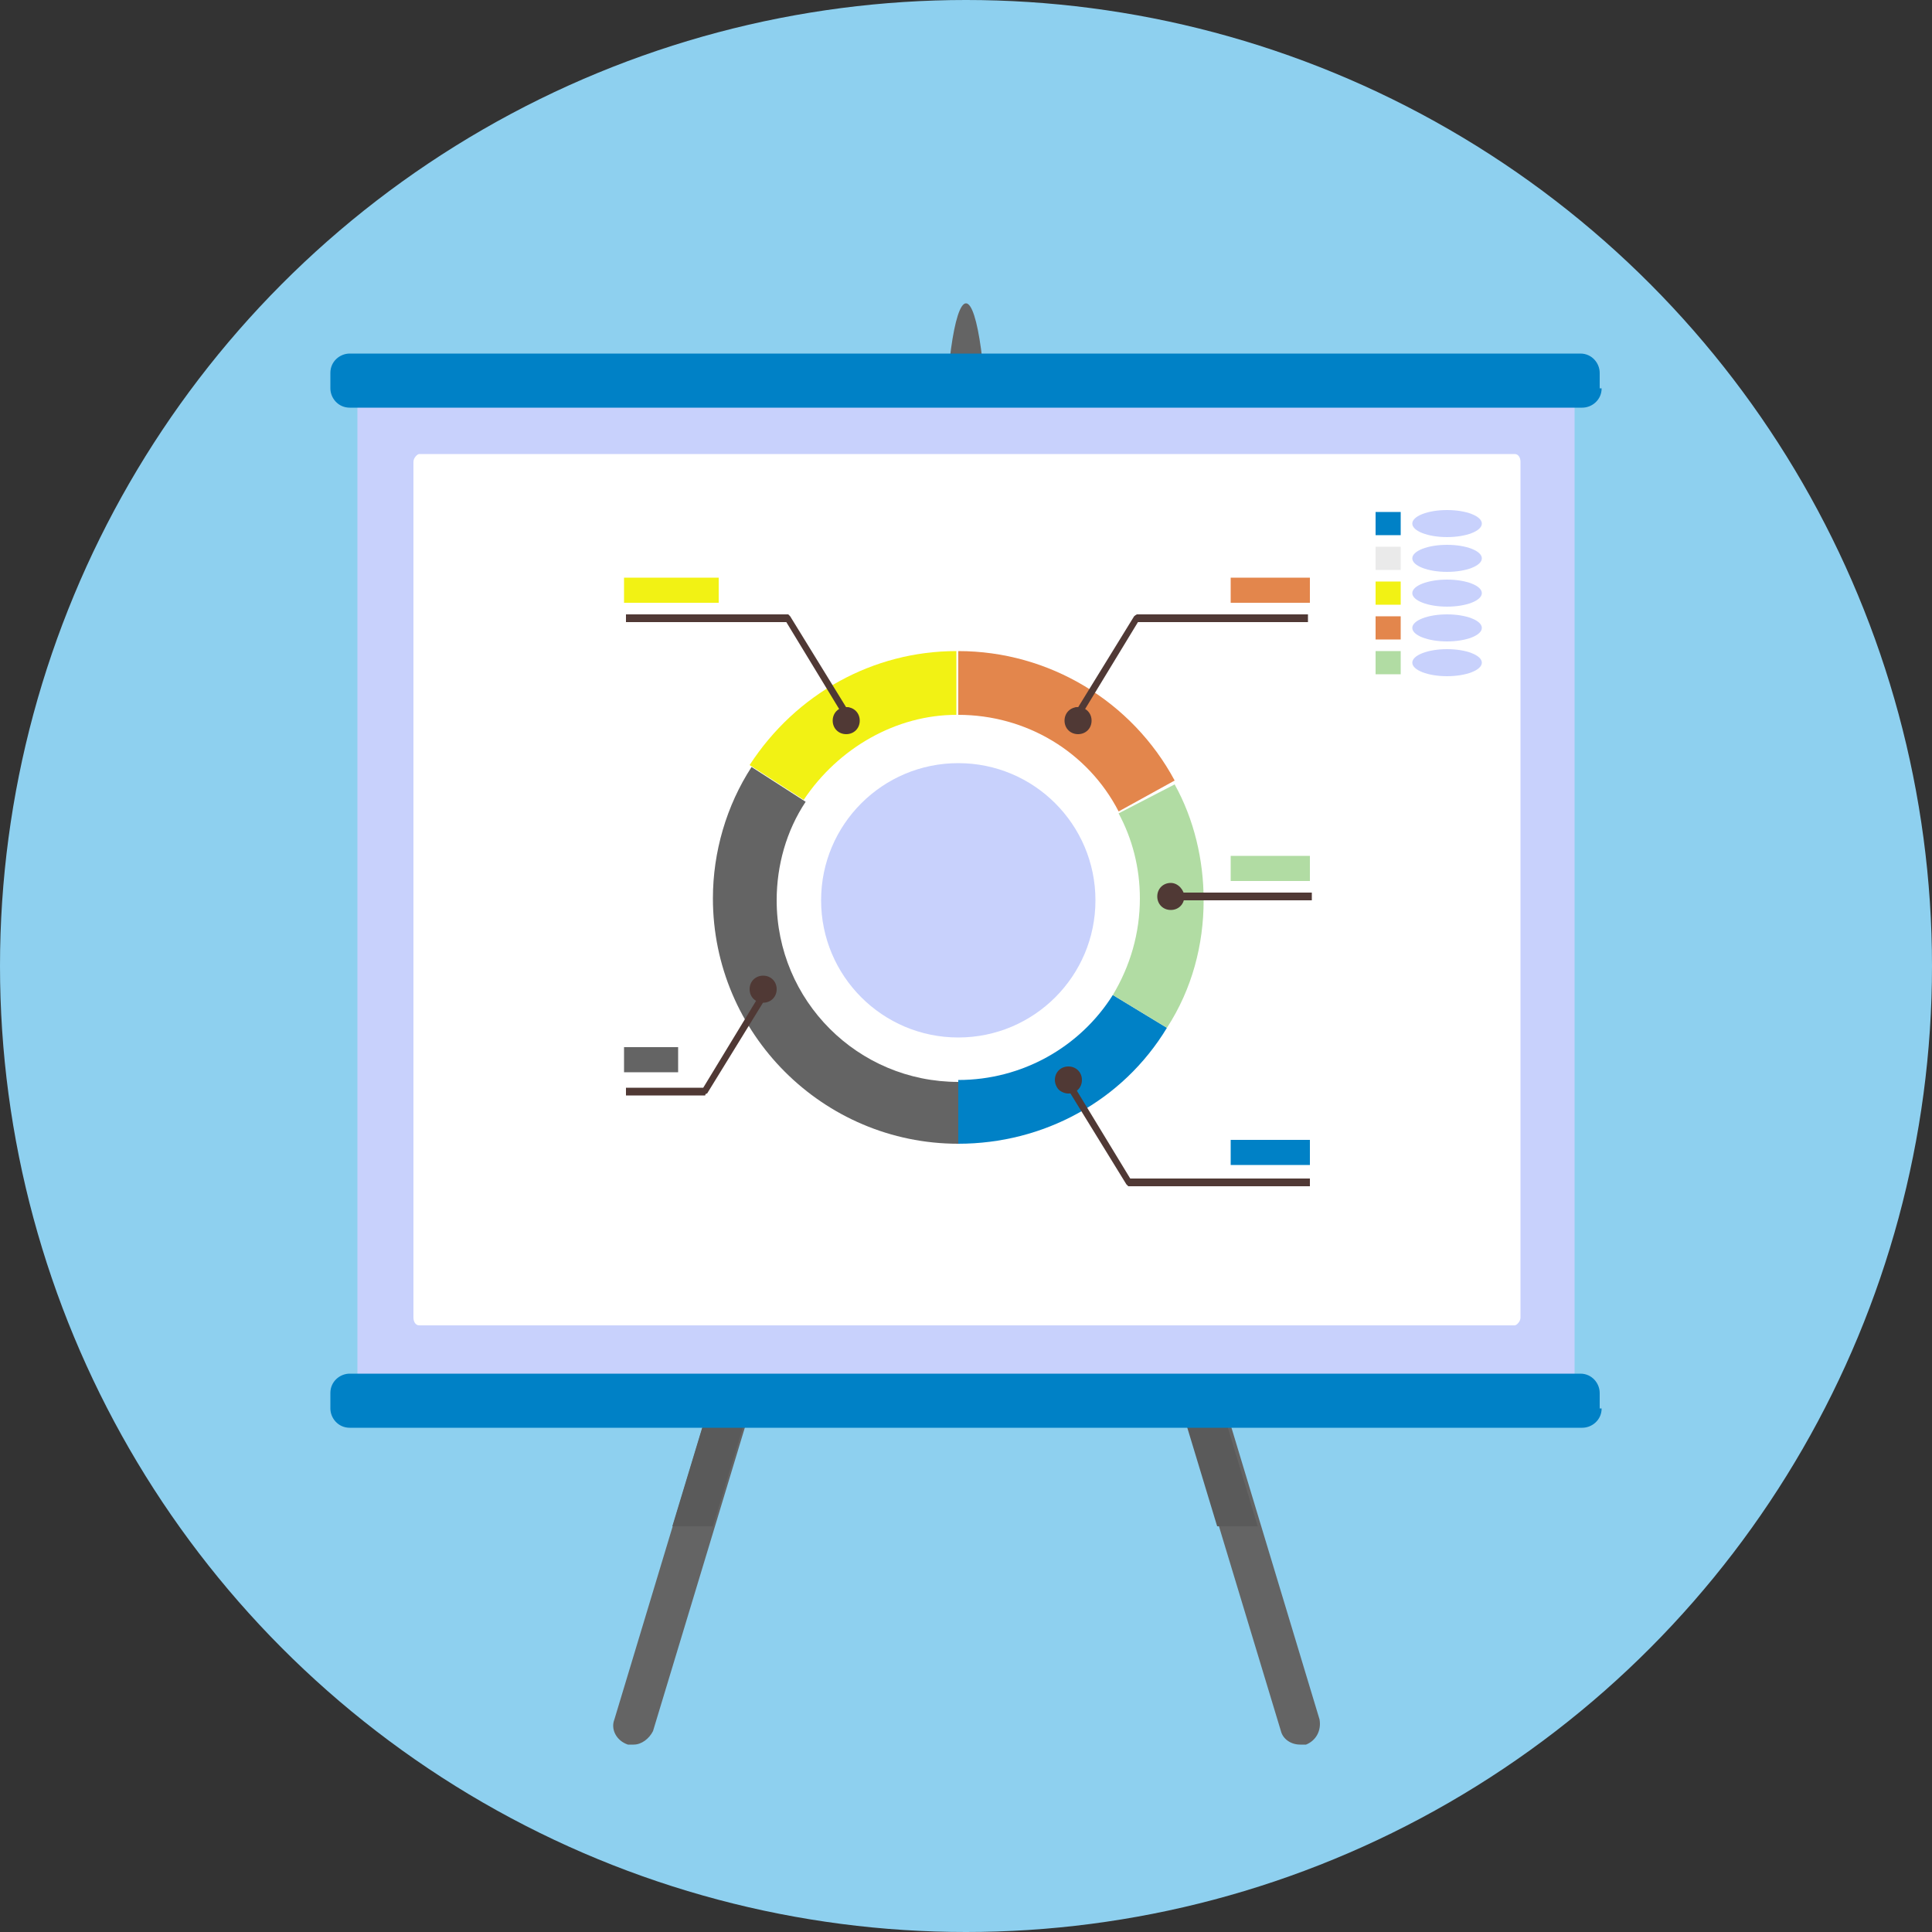 <?xml version="1.0" encoding="utf-8"?>
<!-- Generator: Adobe Illustrator 22.1.0, SVG Export Plug-In . SVG Version: 6.00 Build 0)  -->
<svg version="1.1" id="Слой_1" xmlns="http://www.w3.org/2000/svg" xmlns:xlink="http://www.w3.org/1999/xlink" x="0px" y="0px"
	 viewBox="0 0 100 100" style="enable-background:new 0 0 100 100;" xml:space="preserve">
<rect x="0" y="0" width="100" height="100" fill="#333333" stroke="none"/>
<style type="text/css">
	.st0{fill:#8ED0EF;}
	.st1{fill:#646464;}
	.st2{fill:#5A5A5A;}
	.st3{fill:#C8D1FC;}
	.st4{fill:#FFFFFF;}
	.st5{fill:#0081C6;}
	.st6{opacity:0.14;fill:#646464;}
	.st7{fill:#F2F214;}
	.st8{fill:#E3864C;}
	.st9{fill:#B1DCA3;}
	.st10{fill:#503935;}
</style>
<circle class="st0" cx="50" cy="50" r="50"/>
<g>
	<path class="st1" d="M68.8,55.5H58.1l0-0.1c-0.2-0.5-0.7-0.8-1.3-0.7c-0.4,0.1-0.6,0.4-0.7,0.8H43.9c-0.1-0.4-0.3-0.7-0.7-0.8
		c-0.5-0.2-1.1,0.1-1.3,0.7l0,0.1H35v7h4.8l-8,26.5c-0.2,0.5,0.1,1.1,0.7,1.3c0.1,0,0.2,0,0.3,0c0.4,0,0.8-0.3,1-0.7l8.2-27.1h16.1
		l8.2,27.1c0.1,0.4,0.5,0.7,1,0.7c0.1,0,0.2,0,0.3,0c0.5-0.2,0.8-0.7,0.7-1.3l-8-26.5h8.6V55.5z"/>
	<path class="st2" d="M58,55.4c-0.2-0.5-0.7-0.8-1.3-0.7c-0.4,0.1-0.6,0.4-0.7,0.8H43.9c-0.1-0.4-0.3-0.7-0.7-0.8
		c-0.5-0.2-1.1,0.1-1.3,0.7l0,0.1H35v7h4.8l-5,16.5h2.1l5-16.5h16.1l5,16.5h2.1l-5-16.5h8.6v-7H58.1L58,55.4z"/>
	<g>
		<path class="st1" d="M50,53.7c-0.6,0-1.1-3.6-1.1-8v-22c0-4.4,0.5-8,1.1-8s1.1,3.6,1.1,8l0,22C51.1,50.1,50.6,53.7,50,53.7z"/>
	</g>
	<rect x="18.5" y="20.1" class="st3" width="63" height="51.6"/>
	<g>
		<path class="st4" d="M78.7,68.2c0,0.2-0.2,0.4-0.3,0.4l-56.7,0c-0.2,0-0.3-0.2-0.3-0.4l0-44.3c0-0.2,0.2-0.4,0.3-0.4l56.7,0
			c0.2,0,0.3,0.2,0.3,0.4L78.7,68.2z"/>
	</g>
	<g>
		<g>
			<g>
				<rect x="71.2" y="26.5" class="st5" width="1.3" height="1.2"/>
			</g>
			<g>
				<rect x="71.2" y="28.3" class="st6" width="1.3" height="1.2"/>
			</g>
			<g>
				<rect x="71.2" y="30.1" class="st7" width="1.3" height="1.2"/>
			</g>
			<g>
				<rect x="71.2" y="31.9" class="st8" width="1.3" height="1.2"/>
			</g>
			<g>
				<rect x="71.2" y="33.7" class="st9" width="1.3" height="1.2"/>
			</g>
		</g>
		<g>
			<g>
				<ellipse class="st3" cx="74.9" cy="27.1" rx="1.8" ry="0.7"/>
			</g>
			<g>
				<ellipse class="st3" cx="74.9" cy="28.9" rx="1.8" ry="0.7"/>
			</g>
			<g>
				<ellipse class="st3" cx="74.9" cy="30.7" rx="1.8" ry="0.7"/>
			</g>
			<g>
				<ellipse class="st3" cx="74.9" cy="32.5" rx="1.8" ry="0.7"/>
			</g>
			<g>
				<ellipse class="st3" cx="74.9" cy="34.3" rx="1.8" ry="0.7"/>
			</g>
		</g>
	</g>
	<g>
		<g>
			<g>
				<path class="st7" d="M41.6,41.4l-2.8-1.8c2.4-3.7,6.4-5.9,10.7-5.9V37C46.4,37,43.4,38.7,41.6,41.4z"/>
			</g>
			<g>
				<path class="st1" d="M49.6,59.2c-7,0-12.7-5.7-12.7-12.7c0-2.4,0.7-4.8,2-6.8l2.8,1.8c-1,1.5-1.5,3.3-1.5,5.1
					c0,5.2,4.2,9.4,9.4,9.4V59.2z"/>
			</g>
			<g>
				<path class="st5" d="M49.6,59.2v-3.3c3.3,0,6.3-1.7,8-4.4l2.8,1.7C58.1,57,54,59.2,49.6,59.2z"/>
			</g>
			<g>
				<path class="st9" d="M60.4,53.2l-2.8-1.7c0.9-1.5,1.4-3.2,1.4-5c0-1.6-0.4-3.1-1.1-4.4l2.9-1.5c1,1.8,1.5,3.9,1.5,6
					C62.3,48.9,61.7,51.2,60.4,53.2z"/>
			</g>
			<g>
				<g>
					<path class="st8" d="M57.9,42c-1.6-3.1-4.8-5-8.3-5v-3.3c4.7,0,9,2.6,11.2,6.7L57.9,42z"/>
				</g>
			</g>
		</g>
		<g>
			<g>
				<g>
					<path class="st10" d="M40.9,31.9l3.2,5.2l-0.3,0.2l-3.1-5.1h-8.3v-0.4h8.4C40.8,31.8,40.8,31.8,40.9,31.9z"/>
				</g>
			</g>
			<g>
				<g>
					<g>
						<g>
							<path class="st10" d="M43.8,37.8c-0.3,0-0.6-0.3-0.6-0.6c0-0.3,0.3-0.6,0.6-0.6c0.3,0,0.6,0.3,0.6,0.6
								C44.4,37.6,44.2,37.8,43.8,37.8z"/>
							<path class="st10" d="M43.8,36.8c0.2,0,0.4,0.2,0.4,0.4c0,0.2-0.2,0.4-0.4,0.4s-0.4-0.2-0.4-0.4C43.4,37,43.6,36.8,43.8,36.8
								 M43.8,36.6c-0.4,0-0.7,0.3-0.7,0.7s0.3,0.7,0.7,0.7c0.4,0,0.7-0.3,0.7-0.7S44.2,36.6,43.8,36.6L43.8,36.6z"/>
						</g>
					</g>
				</g>
			</g>
		</g>
		<g>
			<g>
				<g>
					<path class="st10" d="M58.7,31.9l-3.2,5.2l0.3,0.2l3.1-5.1l8.8,0v-0.4h-8.9C58.9,31.8,58.8,31.8,58.7,31.9z"/>
				</g>
			</g>
			<g>
				<g>
					<g>
						<g>
							<path class="st10" d="M55.8,37.8c-0.3,0-0.6-0.3-0.6-0.6c0-0.3,0.3-0.6,0.6-0.6s0.6,0.3,0.6,0.6
								C56.3,37.6,56.1,37.8,55.8,37.8z"/>
							<path class="st10" d="M55.8,36.8c0.2,0,0.4,0.2,0.4,0.4c0,0.2-0.2,0.4-0.4,0.4s-0.4-0.2-0.4-0.4C55.3,37,55.5,36.8,55.8,36.8
								 M55.8,36.6c-0.4,0-0.7,0.3-0.7,0.7s0.3,0.7,0.7,0.7s0.7-0.3,0.7-0.7S56.2,36.6,55.8,36.6L55.8,36.6z"/>
						</g>
					</g>
				</g>
			</g>
		</g>
		<g>
			<g>
				<g>
					<path class="st10" d="M36.6,56.6l3.2-5.2l-0.3-0.2l-3.1,5.1h-4v0.4h4.1C36.5,56.7,36.5,56.6,36.6,56.6z"/>
				</g>
			</g>
			<g>
				<g>
					<g>
						<g>
							<path class="st10" d="M39.5,51.8c-0.3,0-0.6-0.3-0.6-0.6c0-0.3,0.3-0.6,0.6-0.6c0.3,0,0.6,0.3,0.6,0.6
								C40.1,51.5,39.9,51.8,39.5,51.8z"/>
							<path class="st10" d="M39.5,50.8c0.2,0,0.4,0.2,0.4,0.4c0,0.2-0.2,0.4-0.4,0.4c-0.2,0-0.4-0.2-0.4-0.4
								C39.1,51,39.3,50.8,39.5,50.8 M39.5,50.5c-0.4,0-0.7,0.3-0.7,0.7c0,0.4,0.3,0.7,0.7,0.7c0.4,0,0.7-0.3,0.7-0.7
								C40.2,50.8,39.9,50.5,39.5,50.5L39.5,50.5z"/>
						</g>
					</g>
				</g>
			</g>
		</g>
		<g>
			<g>
				<g>
					<path class="st10" d="M58.3,61.3l-3.2-5.2l0.3-0.2l3.1,5.1l9.3,0v0.4l-9.4,0C58.4,61.4,58.3,61.3,58.3,61.3z"/>
				</g>
			</g>
			<g>
				<g>
					<g>
						<g>
							<path class="st10" d="M55.3,56.5c-0.3,0-0.6-0.3-0.6-0.6c0-0.3,0.3-0.6,0.6-0.6c0.3,0,0.6,0.3,0.6,0.6
								C55.9,56.2,55.6,56.5,55.3,56.5z"/>
							<path class="st10" d="M55.3,55.5c0.2,0,0.4,0.2,0.4,0.4c0,0.2-0.2,0.4-0.4,0.4s-0.4-0.2-0.4-0.4
								C54.9,55.7,55.1,55.5,55.3,55.5 M55.3,55.2c-0.4,0-0.7,0.3-0.7,0.7c0,0.2,0.1,0.4,0.2,0.5c0.1,0.1,0.3,0.2,0.5,0.2
								c0.4,0,0.7-0.3,0.7-0.7C56,55.5,55.7,55.2,55.3,55.2L55.3,55.2z"/>
						</g>
					</g>
				</g>
			</g>
		</g>
		<rect x="60.7" y="46.2" class="st10" width="7.2" height="0.4"/>
		<g>
			<g>
				<g>
					<g>
						<path class="st10" d="M60.6,47c-0.3,0-0.6-0.3-0.6-0.6c0-0.3,0.3-0.6,0.6-0.6s0.6,0.3,0.6,0.6C61.2,46.8,60.9,47,60.6,47z"/>
						<path class="st10" d="M60.6,46c0.2,0,0.4,0.2,0.4,0.4c0,0.2-0.2,0.4-0.4,0.4c-0.2,0-0.4-0.2-0.4-0.4
							C60.2,46.2,60.4,46,60.6,46 M60.6,45.7c-0.4,0-0.7,0.3-0.7,0.7c0,0.4,0.3,0.7,0.7,0.7c0.4,0,0.7-0.3,0.7-0.7
							C61.3,46.1,61,45.7,60.6,45.7L60.6,45.7z"/>
					</g>
				</g>
			</g>
		</g>
		<rect x="32.3" y="29.9" class="st7" width="4.9" height="1.3"/>
		<rect x="63.7" y="29.9" class="st8" width="4.1" height="1.3"/>
		<rect x="63.7" y="44.3" class="st9" width="4.1" height="1.3"/>
		<rect x="63.7" y="59" class="st5" width="4.1" height="1.3"/>
		<rect x="32.3" y="54.2" class="st1" width="2.8" height="1.3"/>
	</g>
	<path class="st5" d="M82.9,20.1c0,0.6-0.5,1-1,1H18.1c-0.6,0-1-0.5-1-1v-0.8c0-0.6,0.5-1,1-1h63.7c0.6,0,1,0.5,1,1V20.1z"/>
	<circle class="st3" cx="49.6" cy="46.6" r="7.1"/>
	<path class="st5" d="M82.9,72.9c0,0.6-0.5,1-1,1H18.1c-0.6,0-1-0.5-1-1v-0.8c0-0.6,0.5-1,1-1h63.7c0.6,0,1,0.5,1,1V72.9z"/>
</g>
</svg>
